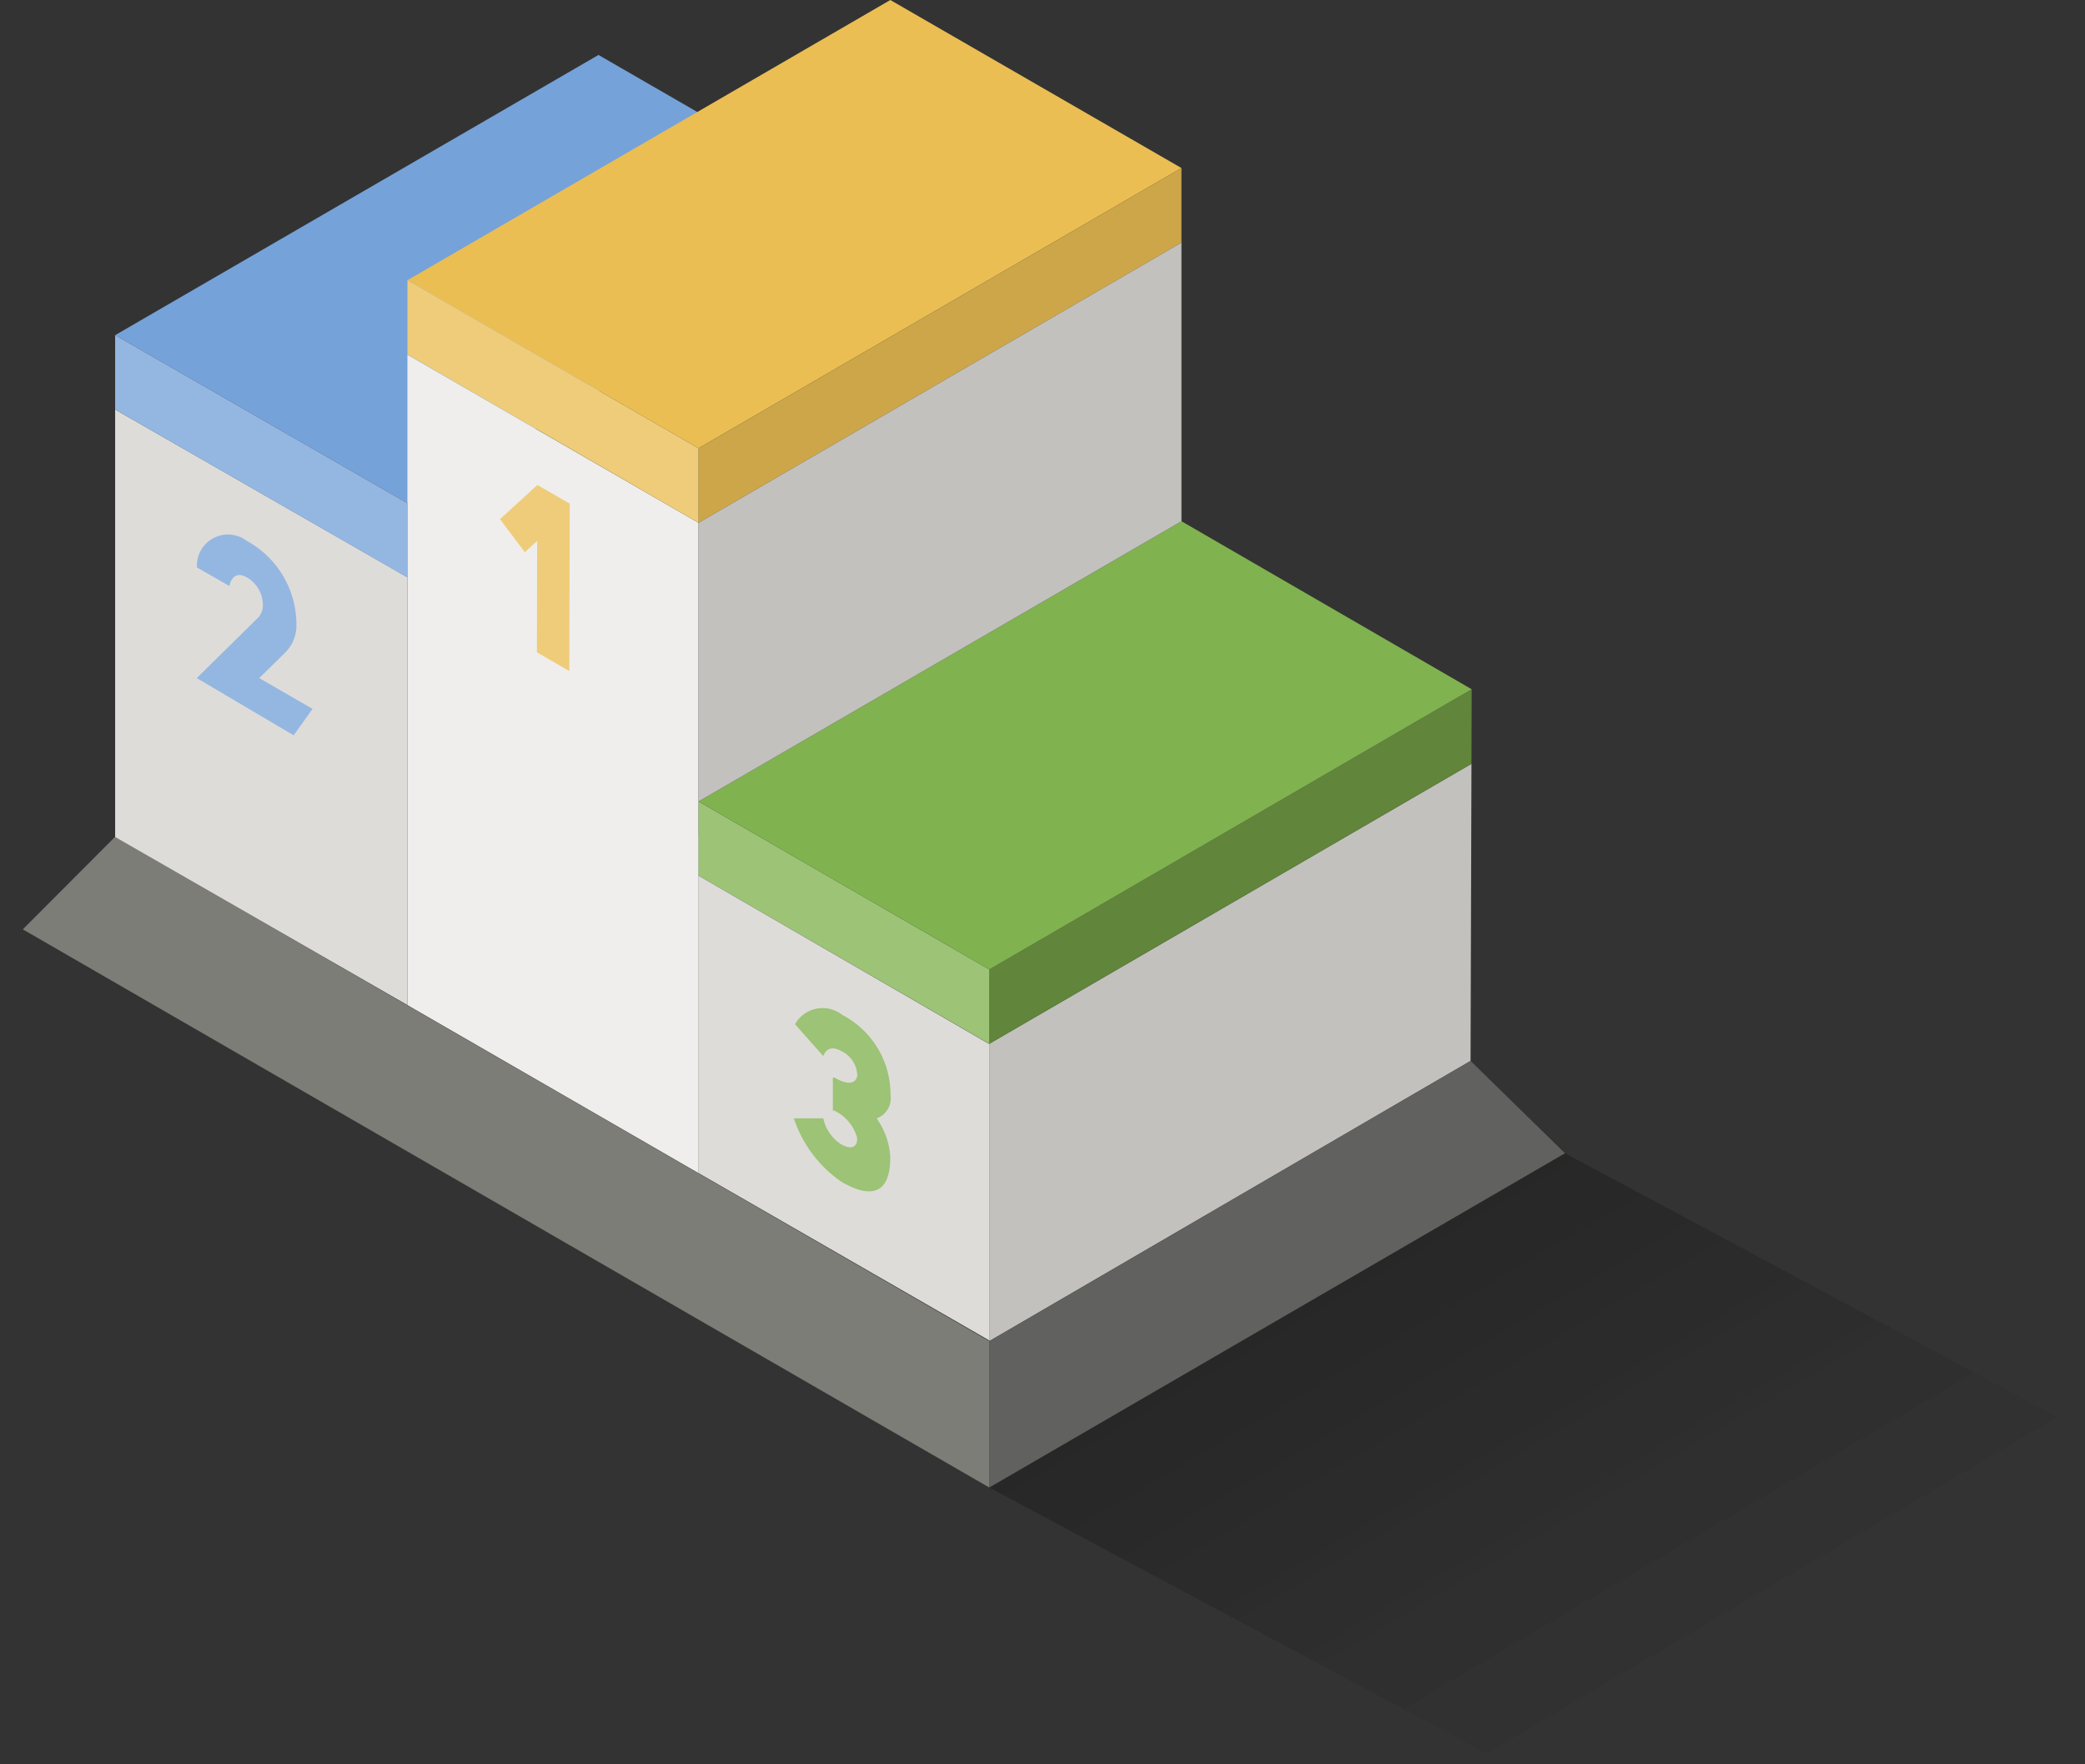 <svg xmlns="http://www.w3.org/2000/svg" xmlns:xlink="http://www.w3.org/1999/xlink" viewBox="0 0 91.45 77.37"><rect x="0" y="0" width="91.45" height="77.37" fill="#333333" stroke="none"/><defs><style>.cls-1{isolation:isolate;}.cls-2{fill:none;}.cls-3{opacity:0.15;mix-blend-mode:multiply;fill:url(#Degradado_sin_nombre_3);}.cls-4{fill:#c2c1be;}.cls-5{fill:#7c7d77;}.cls-6{fill:#dedcd9;}.cls-7{fill:#75a2d9;}.cls-8{fill:#94b7e1;}.cls-9{fill:#61615f;}.cls-10{fill:#efeeec;}.cls-11{fill:#60853b;}.cls-12{fill:#9cc376;}.cls-13{fill:#80b24f;}.cls-14{fill:#eabe53;}.cls-15{fill:#cda649;}.cls-16{fill:#efcc79;}</style><linearGradient id="Degradado_sin_nombre_3" x1="73.38" y1="74.14" x2="59.65" y2="50.84" gradientUnits="userSpaceOnUse"><stop offset="0" stop-opacity="0"/><stop offset="1"/></linearGradient></defs><title>skill-market</title><g class="cls-1"><g id="Layer_1" data-name="Layer 1"><g class="cls-1"><path class="cls-2" d="M100.94,65.43v3.28a2,2,0,0,1-1.17,1.63V67.06A2,2,0,0,0,100.94,65.43Z" transform="translate(-22.18 -19.68)"/></g><polygon class="cls-2" points="0 42.86 0.02 42.86 0.02 42.86 0.02 42.77 0 42.77 0 42.86"/><polygon class="cls-2" points="18.51 32.08 18.5 32.08 18.5 32.09 18.49 32.08 18.5 32.09 18.5 32.16 18.51 32.16 18.51 32.16 18.51 32.16 18.51 32.15 18.51 32.08"/><polygon class="cls-2" points="0.19 43.17 0.19 43.22 0.24 43.22 0.24 43.22 0.24 43.17 0.19 43.17 0.19 43.17"/><polygon class="cls-3" points="68.64 50.58 43.39 65.24 66.06 77.37 91.45 62.79 68.64 50.58"/><polygon class="cls-3" points="68.64 50.58 43.39 65.24 66.06 77.37 91.45 62.79 68.64 50.58"/><polygon class="cls-2" points="0.31 42.88 0.33 42.88 0.33 42.88 0.33 42.79 0.31 42.79 0.31 42.88"/><polygon class="cls-2" points="18.65 32.15 18.64 32.15 18.64 32.15 18.64 32.15 18.64 32.16 18.64 32.23 18.65 32.23 18.65 32.23 18.66 32.23 18.65 32.22 18.65 32.15"/><polygon class="cls-2" points="0.51 43.19 0.51 43.23 0.55 43.23 0.55 43.23 0.55 43.18 0.51 43.18 0.51 43.19"/><g class="cls-1"><polygon class="cls-4" points="43.39 45.78 64.54 33.5 64.5 46.53 43.39 58.82 43.39 45.78"/><polygon class="cls-5" points="43.39 58.82 43.39 65.24 1 40.76 5.05 36.7 43.39 58.82"/><path class="cls-5" d="M52.82,71.13V56.31L40.05,63.76Z" transform="translate(-22.18 -19.68)"/><path class="cls-6" d="M33.55,49.42l1.15-1.13a1.65,1.65,0,0,0,.49-1.21c0-.07,0-.14,0-.2l-4.37,2.54,4.25,2.51.83-1.16Z" transform="translate(-22.18 -19.68)"/><path class="cls-6" d="M27.23,56.39V37.64L40.05,45V63.76Z" transform="translate(-22.18 -19.68)"/><polygon class="cls-7" points="5.05 14.7 26.25 2.41 39.02 9.78 17.87 22.07 5.05 14.7"/><polygon class="cls-8" points="5.05 17.96 5.05 14.7 17.87 22.07 17.87 25.33 5.05 17.96"/><polygon class="cls-9" points="43.39 58.82 64.5 46.53 68.64 50.58 43.39 65.24 43.39 58.82"/><path class="cls-10" d="M40.05,41.75V35.24l12.77,7.37V71.13L40.05,63.76v-22Z" transform="translate(-22.18 -19.68)"/><polygon class="cls-11" points="43.39 42.52 64.55 30.23 64.54 33.5 43.39 45.78 43.39 42.52"/><polygon class="cls-12" points="30.64 35.15 43.39 42.52 43.39 45.78 30.64 38.41 30.64 35.15"/><polygon class="cls-13" points="30.64 35.15 51.82 22.86 64.55 30.23 43.39 42.52 30.64 35.15"/></g><g class="cls-1"><polygon class="cls-14" points="17.87 12.29 39.05 0 51.82 7.37 30.64 19.66 17.87 12.29"/><polygon class="cls-15" points="30.64 19.66 51.82 7.37 51.82 10.64 30.64 22.93 30.64 19.66"/><polygon class="cls-16" points="17.87 12.29 30.64 19.66 30.64 22.93 17.87 15.55 17.87 12.29"/></g><path class="cls-6" d="M52.82,58.09l12.75,7.38v13L52.82,71.13Z" transform="translate(-22.18 -19.68)"/><polygon class="cls-4" points="51.82 10.64 51.82 22.86 30.64 35.15 30.64 22.93 51.82 10.64"/><path class="cls-8" d="M34.7,48.29l-1.15,1.13,2.34,1.35-.83,1.16-4.25-2.51,2.72-2.68a.84.84,0,0,0,.18-.54A1.4,1.4,0,0,0,33,45c-.53-.3-.72.16-.76.38l-1.42-.81A1.36,1.36,0,0,1,33,43.4a4.17,4.17,0,0,1,2.18,3.68A1.65,1.65,0,0,1,34.7,48.29Z" transform="translate(-22.18 -19.68)"/><polygon class="cls-16" points="21.93 22.77 23.57 21.27 24.99 22.09 24.97 29.43 23.55 28.61 23.56 23.72 23.02 24.22 21.93 22.77"/><path class="cls-12" d="M61.24,67.73a.93.93,0,0,1-.61,1,3.26,3.26,0,0,1,.6,1.7c0,1.56-.78,1.87-2.13,1.09A5.43,5.43,0,0,1,57,68.73l1.29,0a1.81,1.81,0,0,0,.77,1.13c.58.33.75,0,.71-.29a1.86,1.86,0,0,0-1-1.18l-.06,0V66.94s0,0,.07,0c.21.13.88.47,1-.07a1.21,1.21,0,0,0-.7-1.09c-.61-.35-.78.19-.79.22L57.05,64.6a1.39,1.39,0,0,1,2.07-.41A3.94,3.94,0,0,1,61.24,67.73Z" transform="translate(-22.18 -19.68)"/></g></g></svg>
